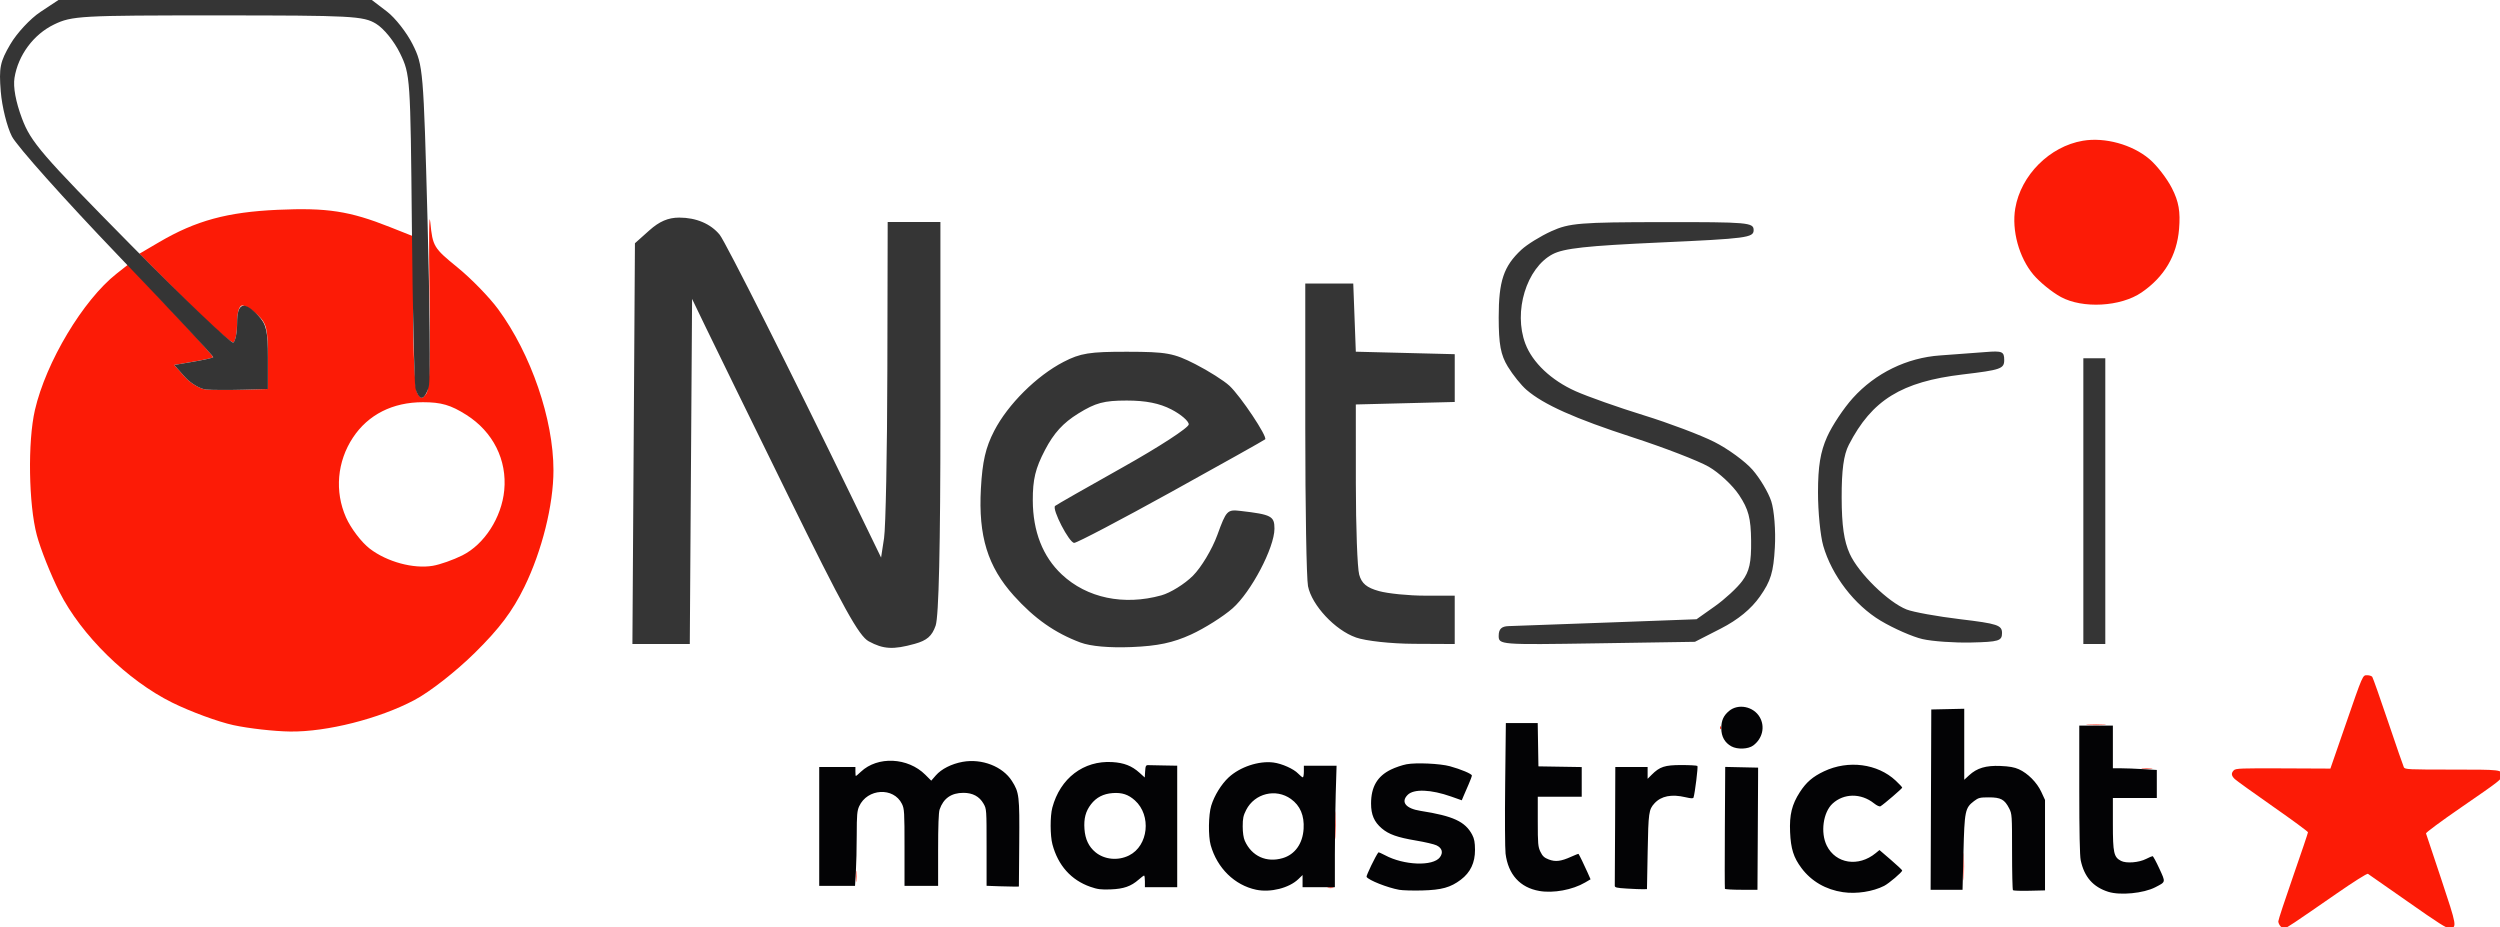<?xml version="1.0" encoding="UTF-8" standalone="no"?>
<!-- Created with Inkscape (http://www.inkscape.org/) -->

<svg
   width="150.477mm"
   height="55.816mm"
   viewBox="0 0 150.477 55.816"
   version="1.1"
   id="svg1"
   xml:space="preserve"
   inkscape:version="1.3.2 (1:1.3.2+202311252150+091e20ef0f)"
   sodipodi:docname="NetSci_Maastricht_logo.svg"
   xmlns:inkscape="http://www.inkscape.org/namespaces/inkscape"
   xmlns:sodipodi="http://sodipodi.sourceforge.net/DTD/sodipodi-0.dtd"
   xmlns="http://www.w3.org/2000/svg"
   xmlns:svg="http://www.w3.org/2000/svg"><sodipodi:namedview
     id="namedview1"
     pagecolor="#ffffff"
     bordercolor="#666666"
     borderopacity="1.0"
     inkscape:showpageshadow="2"
     inkscape:pageopacity="0.0"
     inkscape:pagecheckerboard="0"
     inkscape:deskcolor="#d1d1d1"
     inkscape:document-units="mm"
     inkscape:zoom="0.76969697"
     inkscape:cx="244.25197"
     inkscape:cy="292.32283"
     inkscape:window-width="1976"
     inkscape:window-height="1088"
     inkscape:window-x="72"
     inkscape:window-y="27"
     inkscape:window-maximized="1"
     inkscape:current-layer="layer1" /><defs
     id="defs1" /><g
     inkscape:label="Layer 1"
     inkscape:groupmode="layer"
     id="layer1"
     transform="translate(-40.361,-65.974)"><g
       id="g11"
       transform="translate(-1.058,-111.125)"><path
         style="fill:#fc1b06;fill-opacity:1"
         d="m 55.471,220.746 c -0.921,-0.2 -2.58,-0.81 -3.685,-1.356 -2.699,-1.334 -5.481,-4.064 -6.791,-6.664 -0.524,-1.041 -1.136,-2.577 -1.359,-3.414 -0.495,-1.855 -0.554,-5.632 -0.116,-7.53 0.666,-2.89 2.905,-6.628 4.919,-8.213 l 0.689,-0.542 2.59,2.751 c 1.424,1.513 2.56,2.785 2.524,2.825 -0.036,0.041 -0.577,0.161 -1.202,0.268 l -1.136,0.194 0.637,0.715 c 0.35,0.393 0.934,0.738 1.298,0.766 0.364,0.028 1.346,0.032 2.183,0.009 l 1.521,-0.041 v -1.938 c 0,-1.684 -0.08,-2.014 -0.612,-2.514 -0.337,-0.316 -0.754,-0.575 -0.926,-0.575 -0.189,0 -0.314,0.415 -0.314,1.043 0,0.573 -0.098,1.103 -0.217,1.177 -0.119,0.074 -1.443,-1.096 -2.942,-2.6 l -2.725,-2.735 1.201,-0.704 c 2.2,-1.289 4.09,-1.804 7.122,-1.941 2.974,-0.134 4.326,0.073 6.756,1.037 l 1.389,0.551 0.004,4.533 c 0.002,2.523 0.12,4.709 0.265,4.93 0.232,0.353 0.292,0.353 0.543,0 0.187,-0.263 0.251,-2.322 0.187,-6.085 -0.052,-3.129 -0.031,-5.018 0.048,-4.199 0.138,1.43 0.203,1.538 1.635,2.702 0.821,0.667 1.921,1.798 2.446,2.513 1.981,2.699 3.329,6.625 3.329,9.699 0,2.077 -0.691,4.849 -1.747,7.011 -0.718,1.469 -1.491,2.499 -2.98,3.969 -1.15,1.135 -2.711,2.355 -3.648,2.851 -2.116,1.12 -5.265,1.917 -7.468,1.891 -0.959,-0.012 -2.498,-0.185 -3.419,-0.385 z M 69.251,210.525 c 1.322,-0.661 2.362,-2.277 2.519,-3.914 0.176,-1.828 -0.674,-3.522 -2.278,-4.539 -0.94,-0.596 -1.514,-0.764 -2.618,-0.764 -1.819,0 -3.296,0.747 -4.21,2.128 -0.954,1.442 -1.111,3.242 -0.419,4.806 0.29,0.656 0.936,1.504 1.436,1.886 1.037,0.791 2.624,1.222 3.785,1.027 0.437,-0.073 1.24,-0.357 1.786,-0.63 z m 96.208,-15.554 c -0.528,-0.287 -1.269,-0.89 -1.647,-1.338 -0.867,-1.03 -1.316,-2.67 -1.093,-3.99 0.338,-2.002 2.072,-3.735 4.073,-4.073 1.321,-0.223 2.96,0.226 3.992,1.095 0.45,0.378 1.063,1.17 1.364,1.759 0.413,0.81 0.518,1.411 0.431,2.463 -0.133,1.6 -0.889,2.878 -2.258,3.816 -1.255,0.86 -3.543,0.987 -4.862,0.269 z"
         id="path11" /><path
         style="fill:#353535"
         d="m 93.711,215.702 c -0.597,-0.324 -1.541,-2.031 -4.859,-8.787 -2.265,-4.612 -4.491,-9.159 -4.947,-10.105 l -0.829,-1.72 -0.069,10.385 -0.069,10.385 h -1.727 -1.727 l 0.076,-12.06 0.076,-12.06 0.864,-0.772 c 0.611,-0.546 1.139,-0.772 1.803,-0.772 1.019,0 1.898,0.374 2.437,1.035 0.343,0.421 4.395,8.468 7.861,15.612 l 1.851,3.815 0.179,-1.169 c 0.098,-0.643 0.188,-5.187 0.198,-10.099 l 0.02,-8.93 h 1.587 1.587 v 11.734 c 0,7.787 -0.097,12.013 -0.288,12.562 -0.219,0.629 -0.521,0.892 -1.257,1.096 -1.296,0.36 -1.885,0.328 -2.768,-0.151 z m 12.749,0.074 c -1.544,-0.577 -2.777,-1.444 -4.017,-2.822 -1.576,-1.753 -2.14,-3.587 -1.983,-6.443 0.091,-1.643 0.283,-2.476 0.803,-3.482 0.823,-1.591 2.544,-3.303 4.168,-4.145 1.017,-0.528 1.576,-0.617 3.836,-0.613 2.373,0.004 2.796,0.081 4.101,0.747 0.8,0.409 1.725,0.995 2.056,1.303 0.673,0.628 2.301,3.071 2.146,3.221 -0.055,0.053 -2.596,1.478 -5.647,3.165 -3.051,1.687 -5.682,3.068 -5.847,3.068 -0.301,0 -1.352,-2.033 -1.15,-2.224 0.059,-0.056 1.893,-1.103 4.076,-2.327 2.183,-1.224 3.969,-2.385 3.969,-2.582 0,-0.196 -0.467,-0.599 -1.038,-0.895 -0.72,-0.374 -1.544,-0.539 -2.693,-0.539 -1.372,0 -1.872,0.134 -2.919,0.781 -0.912,0.564 -1.47,1.175 -2.003,2.196 -0.579,1.108 -0.738,1.768 -0.734,3.039 0.007,1.865 0.6,3.379 1.747,4.454 1.513,1.419 3.731,1.883 5.991,1.256 0.548,-0.152 1.404,-0.684 1.901,-1.181 0.502,-0.502 1.155,-1.592 1.468,-2.451 0.543,-1.49 0.596,-1.544 1.406,-1.449 1.848,0.215 2.033,0.313 2.033,1.067 -3.3e-4,1.143 -1.408,3.818 -2.526,4.799 -0.562,0.493 -1.682,1.199 -2.489,1.569 -1.09,0.499 -2.012,0.695 -3.584,0.758 -1.334,0.054 -2.471,-0.046 -3.074,-0.272 z m 16.568,-0.31 c -1.253,-0.44 -2.649,-1.936 -2.879,-3.085 -0.09,-0.451 -0.164,-4.733 -0.164,-9.517 v -8.698 h 1.444 1.444 l 0.077,2.051 0.077,2.051 2.977,0.075 2.977,0.075 v 1.438 1.438 l -2.977,0.075 -2.977,0.075 0.002,4.763 c 10e-4,2.619 0.091,5.085 0.201,5.478 0.148,0.534 0.45,0.786 1.188,0.991 0.545,0.151 1.794,0.276 2.776,0.276 l 1.786,0.001 v 1.455 1.455 l -2.447,-0.012 c -1.392,-0.007 -2.904,-0.172 -3.506,-0.383 z m 8.599,-0.109 c 0,-0.394 0.173,-0.56 0.595,-0.572 0.327,-0.009 3.007,-0.106 5.954,-0.215 l 5.359,-0.198 1.098,-0.777 c 0.604,-0.427 1.348,-1.113 1.652,-1.524 0.433,-0.583 0.55,-1.116 0.535,-2.429 -0.015,-1.358 -0.155,-1.887 -0.722,-2.744 -0.386,-0.584 -1.211,-1.353 -1.833,-1.708 -0.622,-0.356 -2.678,-1.15 -4.57,-1.765 -3.498,-1.138 -5.363,-1.973 -6.395,-2.862 -0.316,-0.272 -0.822,-0.9 -1.123,-1.395 -0.431,-0.708 -0.549,-1.343 -0.55,-2.964 -0.001,-2.188 0.296,-3.076 1.363,-4.071 0.341,-0.318 1.156,-0.822 1.811,-1.119 1.074,-0.487 1.728,-0.54 6.681,-0.546 5.165,-0.005 5.49,0.023 5.49,0.483 0,0.452 -0.423,0.508 -5.622,0.743 -4.438,0.201 -5.803,0.35 -6.48,0.707 -1.573,0.831 -2.37,3.451 -1.639,5.386 0.429,1.136 1.561,2.205 3.026,2.859 0.728,0.325 2.57,0.976 4.094,1.447 1.524,0.471 3.44,1.194 4.256,1.607 0.817,0.412 1.849,1.164 2.294,1.671 0.445,0.507 0.953,1.359 1.13,1.894 0.179,0.542 0.276,1.778 0.218,2.789 -0.085,1.495 -0.244,2.017 -0.899,2.949 -0.529,0.753 -1.318,1.4 -2.354,1.93 l -1.558,0.797 -5.906,0.092 c -5.85,0.091 -5.906,0.086 -5.906,-0.463 z m 25.509,0.209 c -0.595,-0.137 -1.726,-0.633 -2.514,-1.103 -1.581,-0.944 -2.945,-2.722 -3.461,-4.514 -0.174,-0.605 -0.316,-2.052 -0.315,-3.217 0.001,-1.564 0.144,-2.436 0.548,-3.34 0.3,-0.673 0.998,-1.724 1.551,-2.336 1.356,-1.501 3.253,-2.426 5.256,-2.564 0.882,-0.061 2.11,-0.152 2.729,-0.203 1.004,-0.082 1.124,-0.031 1.124,0.48 0,0.524 -0.206,0.596 -2.498,0.868 -3.686,0.438 -5.466,1.538 -6.856,4.237 -0.31,0.601 -0.434,1.522 -0.43,3.175 0.004,1.679 0.14,2.624 0.488,3.387 0.532,1.168 2.311,2.909 3.423,3.349 0.393,0.155 1.845,0.418 3.227,0.584 2.237,0.268 2.514,0.359 2.514,0.83 0,0.475 -0.191,0.534 -1.852,0.572 -1.019,0.024 -2.339,-0.069 -2.934,-0.206 z m 9.681,-8.304 v -8.599 h 0.661 0.661 v 8.599 8.599 h -0.661 -0.661 z M 66.423,200.448 c -0.069,-0.327 -0.165,-4.703 -0.213,-9.723 -0.085,-8.954 -0.099,-9.153 -0.709,-10.411 -0.353,-0.728 -0.978,-1.5 -1.446,-1.785 -0.765,-0.466 -1.446,-0.502 -9.538,-0.503 -8.274,-9.4e-4 -8.771,0.027 -9.846,0.547 -1.237,0.599 -2.16,1.845 -2.38,3.212 -0.089,0.555 0.074,1.44 0.45,2.443 0.533,1.42 1.166,2.156 6.54,7.601 3.272,3.316 6.053,5.965 6.18,5.887 0.126,-0.078 0.23,-0.611 0.23,-1.185 0,-1.214 0.41,-1.353 1.277,-0.43 0.48,0.511 0.575,0.926 0.575,2.514 v 1.901 l -1.521,0.041 c -0.837,0.023 -1.819,0.018 -2.183,-0.009 -0.364,-0.028 -0.948,-0.372 -1.298,-0.766 l -0.637,-0.715 1.136,-0.194 c 0.625,-0.107 1.171,-0.229 1.213,-0.271 0.042,-0.042 -2.546,-2.814 -5.752,-6.159 -3.206,-3.345 -6.071,-6.555 -6.366,-7.133 -0.296,-0.578 -0.597,-1.791 -0.67,-2.695 -0.116,-1.443 -0.045,-1.794 0.579,-2.858 0.391,-0.667 1.202,-1.538 1.801,-1.935 l 1.09,-0.722 h 9.432 9.432 l 0.907,0.692 c 0.499,0.38 1.197,1.271 1.551,1.98 0.628,1.257 0.65,1.517 0.895,10.59 0.138,5.116 0.173,9.613 0.078,9.993 -0.095,0.38 -0.288,0.691 -0.428,0.691 -0.14,0 -0.311,-0.268 -0.381,-0.595 z"
         id="path10" /></g><g
       id="g8"
       transform="matrix(0.294,0,0,0.294,112.643,70.799)"><path
         style="fill:#fc1b06"
         d="m 221.017,173.205 c -0.241,-0.266 -0.437,-0.713 -0.437,-0.992 7.4e-4,-0.28 1.37,-4.437 3.042,-9.24 1.673,-4.802 3.038,-8.85 3.035,-8.996 -0.003,-0.146 -3.243,-2.527 -7.199,-5.292 -3.956,-2.765 -7.466,-5.29 -7.799,-5.61 -0.715,-0.689 -0.765,-1.204 -0.175,-1.793 0.383,-0.383 1.488,-0.425 10.096,-0.385 l 9.666,0.045 3.008,-8.696 c 3.721,-10.758 3.571,-10.416 4.545,-10.416 0.421,0 0.879,0.149 1.018,0.331 0.139,0.182 1.599,4.319 3.244,9.194 1.645,4.875 3.098,9.072 3.228,9.327 0.219,0.428 0.96,0.463 9.832,0.463 10.099,0 10.23,0.015 10.23,1.197 0,0.781 -0.282,1.002 -8.415,6.602 -3.973,2.736 -7.175,5.107 -7.116,5.268 0.059,0.162 1.464,4.372 3.121,9.357 3.216,9.676 3.253,9.889 1.731,10.07 -0.557,0.066 -2.352,-1.075 -8.572,-5.448 -4.327,-3.043 -8.008,-5.612 -8.178,-5.709 -0.174,-0.1 -2.957,1.657 -6.35,4.009 -8.962,6.211 -10.44,7.197 -10.795,7.197 -0.177,0 -0.519,-0.218 -0.76,-0.484 z M 26.047,165.299 c 0.329,-0.063 0.805,-0.061 1.058,0.005 0.253,0.066 -0.016,0.118 -0.598,0.115 -0.582,-0.003 -0.789,-0.057 -0.46,-0.12 z m 130.082,-4.311 c 0,-2.547 0.04,-3.588 0.088,-2.315 0.049,1.273 0.049,3.357 0,4.63 -0.049,1.273 -0.088,0.232 -0.088,-2.315 z m -226.77,1.984 c 0.001,-1.019 0.049,-1.403 0.106,-0.854 0.057,0.549 0.056,1.382 -0.002,1.852 -0.058,0.47 -0.105,0.021 -0.104,-0.998 z m 98.182,-10.451 c 0,-2.547 0.04,-3.588 0.088,-2.315 0.049,1.273 0.049,3.357 0,4.63 -0.049,1.273 -0.088,0.232 -0.088,-2.315 z M 192.726,140.954 c 0.47,-0.059 1.303,-0.059 1.852,-0.002 0.549,0.057 0.165,0.105 -0.854,0.106 -1.019,0.001 -1.468,-0.046 -0.998,-0.104 z m -86.426,-8.43 c 0.013,-0.308 0.075,-0.371 0.16,-0.16 0.076,0.191 0.067,0.419 -0.021,0.507 -0.088,0.088 -0.15,-0.068 -0.139,-0.347 z m 75.319,-0.571 c 0.909,-0.052 2.398,-0.052 3.307,0 0.91,0.052 0.165,0.094 -1.654,0.094 -1.819,0 -2.563,-0.042 -1.654,-0.094 z"
         id="path9" /><path
         style="fill:#030305"
         d="m 131.474,166.247 c -3.532,-0.517 -6.491,-2.232 -8.508,-4.93 -1.629,-2.178 -2.189,-3.948 -2.337,-7.384 -0.152,-3.53 0.366,-5.647 1.998,-8.169 1.316,-2.033 2.622,-3.159 4.944,-4.262 4.964,-2.357 10.955,-1.578 14.684,1.91 0.731,0.684 1.33,1.328 1.33,1.43 0,0.178 -3.739,3.388 -4.436,3.809 -0.204,0.123 -0.738,-0.116 -1.365,-0.613 -2.635,-2.087 -6.14,-2.059 -8.455,0.067 -1.941,1.783 -2.515,5.954 -1.186,8.621 1.847,3.706 6.486,4.417 10.005,1.533 l 0.78,-0.64 2.329,2.001 c 1.281,1.101 2.329,2.086 2.329,2.189 0,0.332 -2.721,2.645 -3.698,3.144 -2.307,1.177 -5.672,1.694 -8.413,1.292 z m 54.312,-0.072 c -3.127,-0.989 -4.935,-3.052 -5.656,-6.456 -0.197,-0.929 -0.297,-5.815 -0.297,-14.486 v -13.084 h 3.44 3.44 v 4.366 4.366 h 1.679 c 0.923,0 2.947,0.078 4.498,0.172 l 2.819,0.172 v 2.87 2.87 h -4.498 -4.498 v 5.318 c 0,5.933 0.19,6.792 1.672,7.558 1.071,0.554 3.657,0.35 5.138,-0.406 0.608,-0.31 1.202,-0.564 1.32,-0.564 0.118,0 0.74,1.146 1.383,2.547 1.314,2.865 1.353,2.689 -0.84,3.825 -2.383,1.234 -7.171,1.699 -9.599,0.931 z M 69.297,165.996 c -3.956,-0.687 -6.383,-3.368 -6.92,-7.643 -0.12,-0.953 -0.155,-7.357 -0.079,-14.233 l 0.138,-12.5 h 3.262 3.262 l 0.073,4.432 0.073,4.432 4.432,0.073 4.432,0.072 v 3.036 3.036 H 73.471 68.973 v 5.076 c 0,4.585 0.053,5.185 0.545,6.202 0.432,0.892 0.787,1.219 1.708,1.57 1.372,0.524 2.497,0.385 4.6,-0.567 0.786,-0.356 1.456,-0.616 1.489,-0.577 0.139,0.164 1.213,2.372 1.814,3.731 l 0.651,1.472 -1.114,0.653 c -2.574,1.508 -6.494,2.234 -9.369,1.735 z m -57.975,-0.251 c -4.415,-0.928 -7.991,-4.43 -9.313,-9.122 -0.522,-1.851 -0.461,-6.23 0.113,-8.098 0.632,-2.058 2.065,-4.385 3.552,-5.768 2.324,-2.162 6.196,-3.45 9.189,-3.058 1.736,0.227 4.128,1.299 5.053,2.264 0.405,0.423 0.834,0.769 0.952,0.769 0.118,0 0.215,-0.536 0.215,-1.191 v -1.191 h 3.349 3.349 l -0.174,5.755 c -0.096,3.165 -0.174,8.761 -0.174,12.435 l -6.49e-4,6.681 h -3.307 -3.307 v -1.243 -1.243 l -0.86,0.831 c -1.892,1.829 -5.711,2.792 -8.636,2.177 z m 5.436,-6.474 c 2.509,-0.745 4.089,-2.963 4.274,-5.998 0.166,-2.717 -0.695,-4.745 -2.591,-6.108 -3.088,-2.22 -7.434,-1.156 -9.17,2.245 -0.585,1.146 -0.71,1.742 -0.708,3.376 0.001,1.252 0.16,2.339 0.43,2.945 1.404,3.148 4.433,4.53 7.765,3.54 z m 23.841,6.487 c -2.41,-0.437 -6.256,-1.961 -6.68,-2.647 -0.124,-0.201 1.863,-4.317 2.419,-5.01 0.048,-0.06 0.654,0.197 1.346,0.57 3.875,2.092 9.849,2.315 11.255,0.422 0.715,-0.963 0.447,-1.891 -0.704,-2.438 -0.495,-0.235 -2.349,-0.67 -4.121,-0.968 -3.879,-0.651 -5.651,-1.278 -7.088,-2.508 -1.555,-1.331 -2.185,-2.794 -2.185,-5.075 0,-3.408 1.272,-5.591 4.05,-6.952 0.901,-0.442 2.353,-0.936 3.226,-1.099 1.957,-0.364 6.858,-0.139 8.864,0.408 2.24,0.611 4.498,1.565 4.498,1.9 0,0.166 -0.294,0.968 -0.654,1.782 -0.36,0.814 -0.825,1.887 -1.033,2.385 l -0.379,0.906 -2.151,-0.761 c -4.152,-1.469 -7.668,-1.608 -8.923,-0.353 -1.464,1.464 -0.388,2.805 2.629,3.278 6.697,1.048 9.156,2.188 10.587,4.906 0.421,0.799 0.56,1.551 0.568,3.068 0.014,2.628 -0.936,4.632 -2.898,6.116 -2.108,1.594 -3.93,2.101 -7.933,2.206 -1.892,0.049 -4.004,-0.012 -4.693,-0.137 z m 125.659,0.088 c -0.101,-0.101 -0.184,-3.651 -0.184,-7.889 0,-7.469 -0.018,-7.741 -0.595,-8.87 -0.934,-1.828 -1.717,-2.254 -4.141,-2.254 -1.855,0 -2.148,0.073 -3.055,0.765 -1.826,1.393 -1.949,1.996 -2.159,10.555 l -0.187,7.598 h -3.268 -3.268 l 0.068,-18.455 0.068,-18.455 3.373,-0.074 3.373,-0.074 v 7.27 7.27 l 0.992,-0.915 c 1.62,-1.493 3.445,-2.038 6.416,-1.913 1.817,0.076 2.859,0.261 3.762,0.668 1.847,0.831 3.716,2.714 4.605,4.638 l 0.762,1.649 v 9.26 9.26 l -3.189,0.074 c -1.754,0.041 -3.272,-0.009 -3.373,-0.11 z m -188.87,-0.694 c -3.95,-1.38 -6.63,-4.376 -7.78,-8.697 -0.476,-1.787 -0.489,-5.767 -0.025,-7.507 1.606,-6.031 6.403,-9.686 12.259,-9.339 2.414,0.143 4.029,0.774 5.589,2.184 l 1.077,0.973 0.081,-1.274 c 0.072,-1.127 0.15,-1.272 0.677,-1.255 0.327,0.01 1.786,0.04 3.241,0.066 l 2.646,0.047 v 12.435 12.435 h -3.307 -3.307 v -1.191 c 0,-0.655 -0.074,-1.191 -0.164,-1.191 -0.09,0 -0.59,0.374 -1.111,0.832 -1.571,1.379 -3.07,1.903 -5.737,2.004 -1.968,0.075 -2.687,-0.016 -4.139,-0.524 z m 7.91,-6.43 c 3.957,-1.972 4.619,-8.183 1.201,-11.262 -1.349,-1.215 -2.641,-1.642 -4.551,-1.504 -1.916,0.139 -3.367,0.889 -4.449,2.3 -1.096,1.429 -1.486,2.91 -1.333,5.059 0.147,2.075 0.874,3.611 2.244,4.745 1.846,1.527 4.617,1.794 6.887,0.663 z m 101.93,6.785 c -2.171,-0.133 -2.511,-0.217 -2.491,-0.617 0.012,-0.255 0.042,-5.821 0.066,-12.369 l 0.044,-11.906 h 3.307 3.307 v 1.211 1.211 l 0.824,-0.824 c 1.662,-1.662 2.678,-1.995 6.099,-1.995 1.698,0 3.171,0.084 3.274,0.188 0.16,0.16 -0.51,5.576 -0.799,6.463 -0.072,0.22 -0.511,0.203 -1.639,-0.062 -2.857,-0.672 -4.973,-0.257 -6.352,1.248 -1.163,1.269 -1.249,1.878 -1.397,9.891 l -0.142,7.673 -0.794,0.021 c -0.437,0.012 -1.925,-0.048 -3.307,-0.132 z m 20.058,0.045 c -0.045,-0.109 -0.05,-5.768 -0.01,-12.576 l 0.071,-12.377 3.368,0.074 3.368,0.074 -0.007,2.315 c -0.004,1.273 -0.033,6.899 -0.066,12.502 l -0.059,10.186 h -3.292 c -1.81,0 -3.328,-0.089 -3.373,-0.198 z m -148.645,-0.521 -2.514,-0.091 v -7.863 c 0,-7.786 -0.006,-7.873 -0.627,-8.956 -0.847,-1.478 -2.215,-2.214 -4.116,-2.214 -2.479,0 -4.102,1.137 -4.874,3.413 -0.202,0.594 -0.305,3.4 -0.305,8.268 v 7.369 h -3.44 -3.44 v -7.854 c 0,-7.297 -0.037,-7.93 -0.525,-8.93 -1.704,-3.49 -7.094,-3.183 -8.767,0.501 -0.413,0.909 -0.487,1.785 -0.492,5.857 -0.003,2.633 -0.083,6.056 -0.178,7.607 l -0.172,2.819 h -3.664 -3.664 v -12.171 -12.171 h 3.704 3.704 v 0.926 c 0,0.509 0.043,0.926 0.095,0.926 0.052,0 0.517,-0.398 1.032,-0.883 3.427,-3.232 9.62,-2.941 13.184,0.618 l 1.214,1.213 0.936,-1.076 c 1.146,-1.318 3.222,-2.369 5.491,-2.78 3.933,-0.713 8.199,0.942 10.087,3.914 1.497,2.356 1.577,3.037 1.501,12.768 l -0.07,8.849 -0.794,0.017 c -0.437,0.009 -1.925,-0.025 -3.307,-0.075 z M 108.62,136.393 c -1.363,-0.741 -2.076,-2.01 -2.076,-3.693 0,-1.588 0.448,-2.594 1.579,-3.546 1.88,-1.582 5.031,-0.944 6.303,1.275 1.115,1.946 0.554,4.368 -1.339,5.782 -1.021,0.763 -3.233,0.853 -4.467,0.182 z"
         id="path8" /></g></g></svg>
